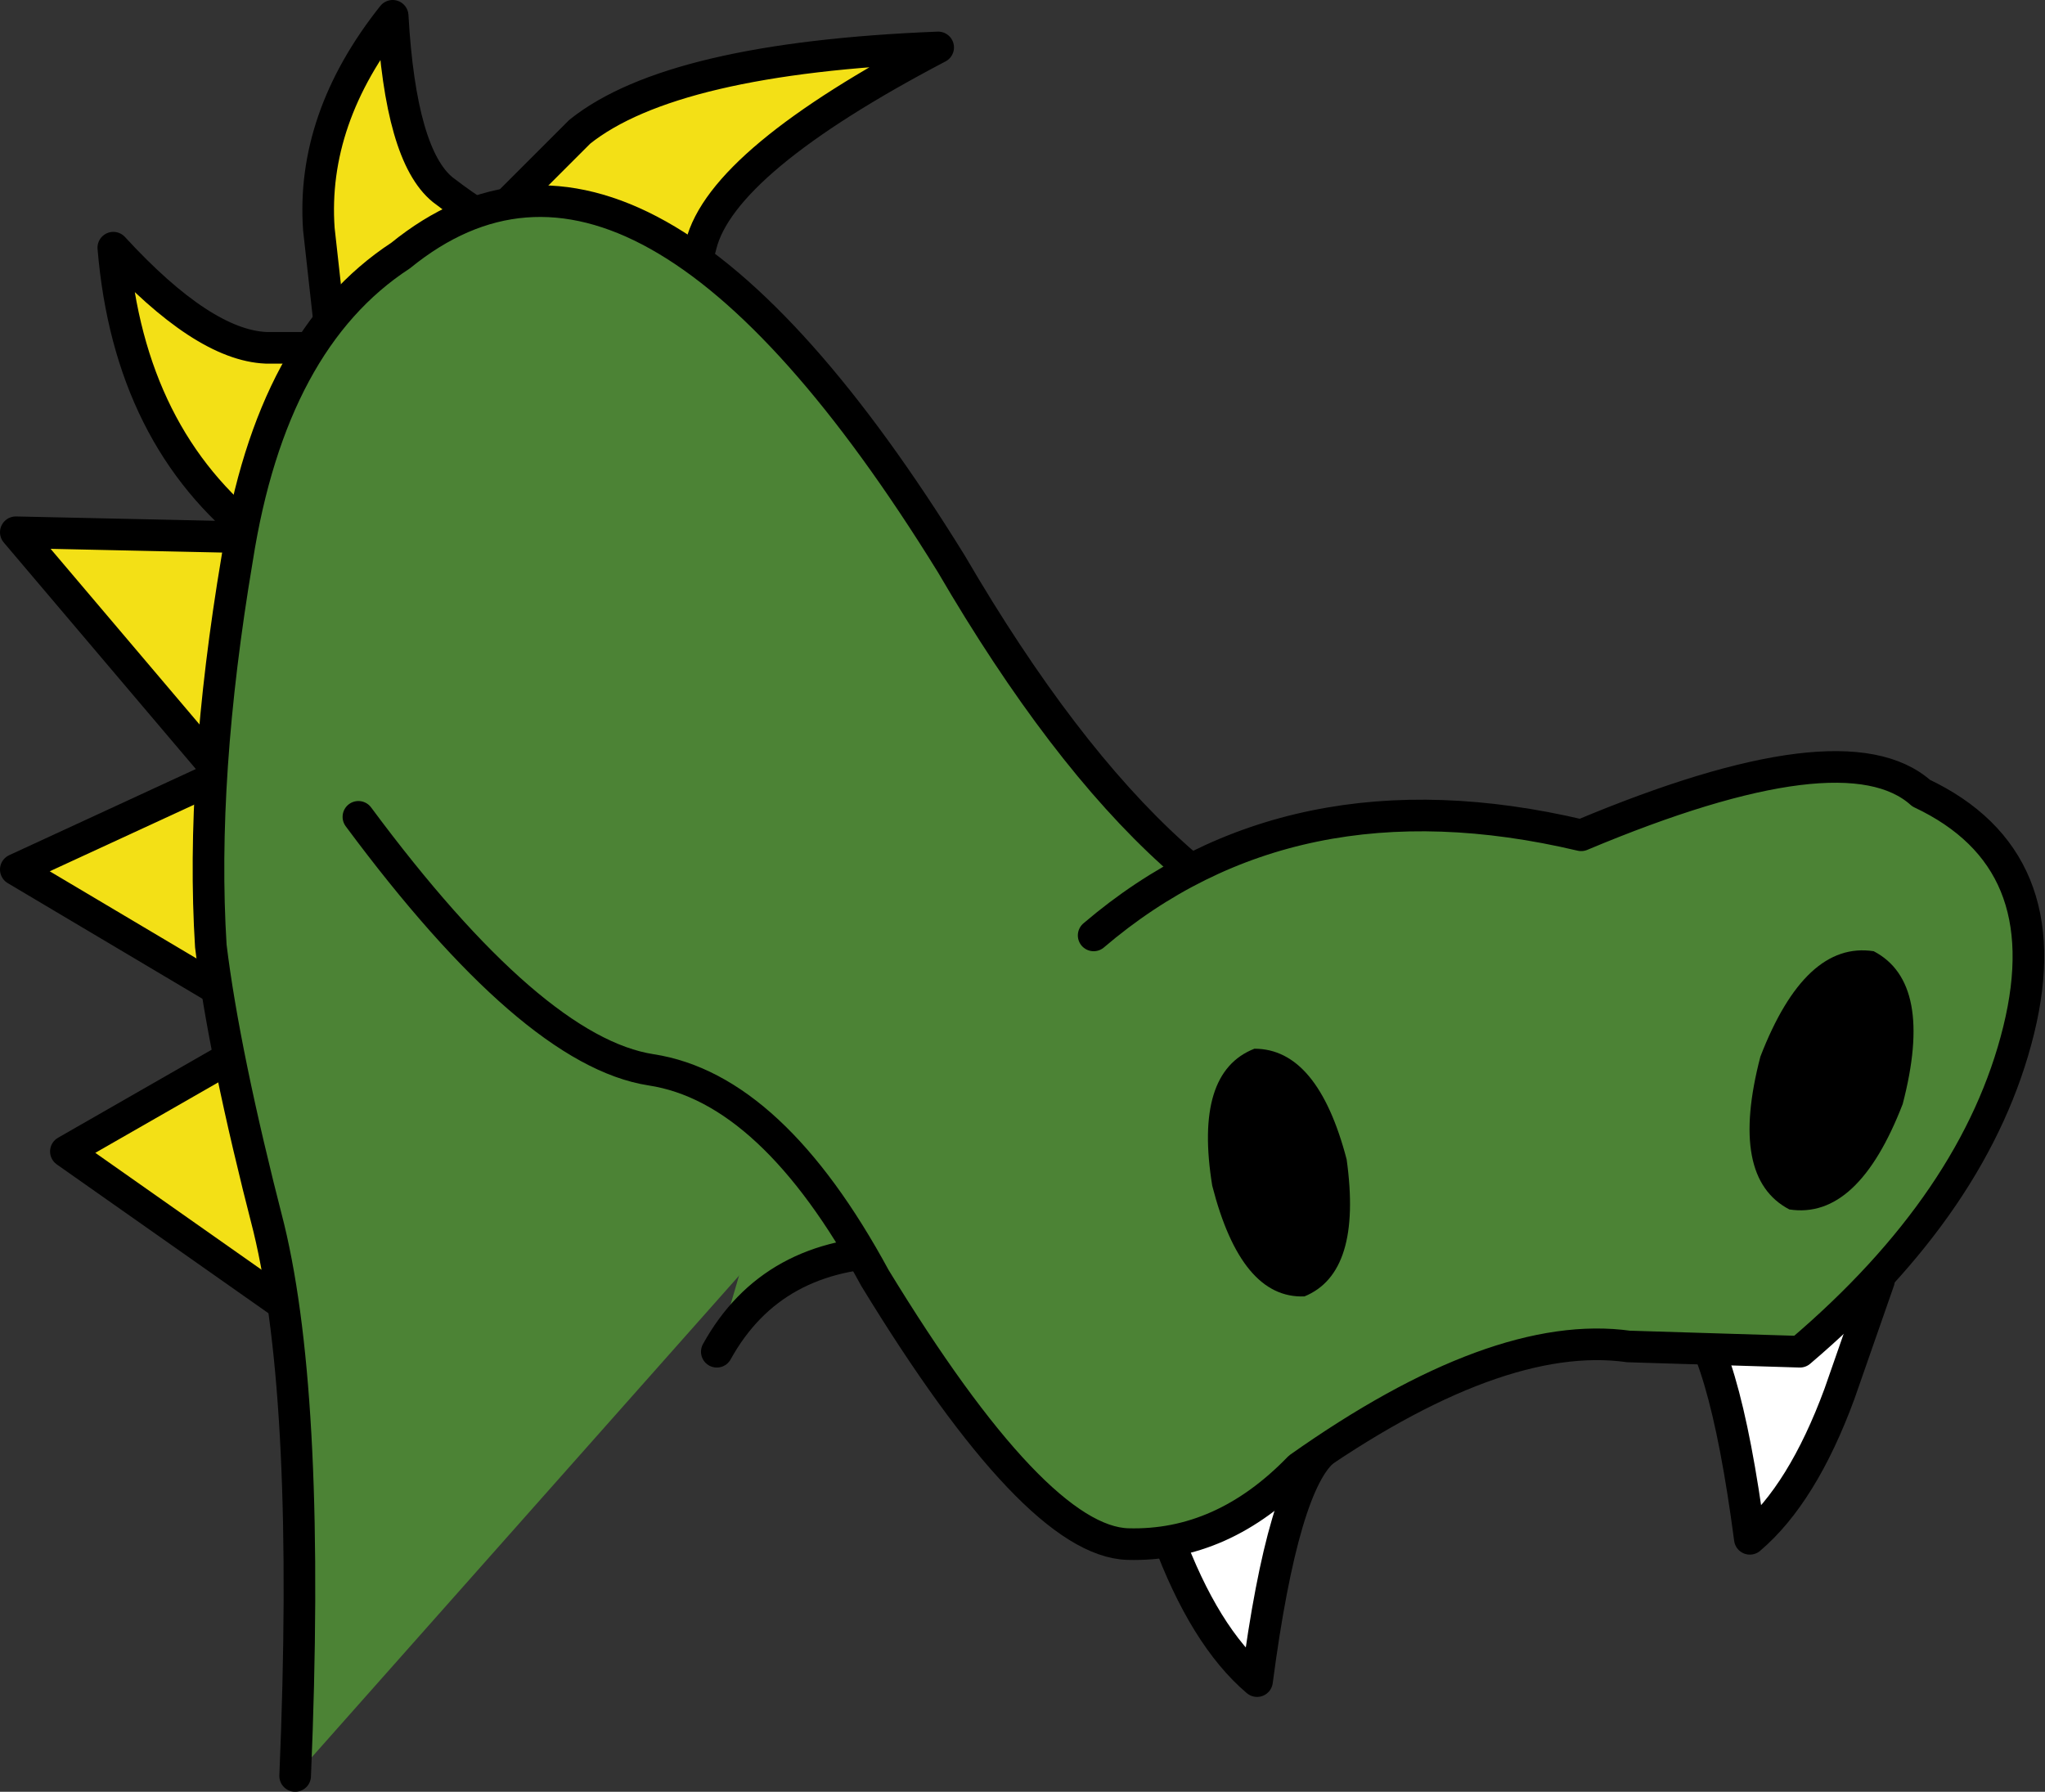 <?xml version="1.0" encoding="UTF-8" standalone="no"?>
<svg xmlns:xlink="http://www.w3.org/1999/xlink" height="34.0px" width="38.8px" xmlns="http://www.w3.org/2000/svg">
  <rect width="100%" height="100%" fill="#333333" stroke="none"/>
  <g transform="matrix(1.0, 0.0, 0.0, 1.0, 19.4, 17.0)">
    <path d="M-6.3 -10.6 L-13.6 8.05 -18.15 4.85 -14.05 2.5 -19.1 -0.5 -15.2 -2.3 -19.1 -6.9 -14.5 -6.8 Q-16.95 -8.7 -17.25 -12.3 -15.55 -10.45 -14.35 -10.4 L-13.1 -10.4 -13.35 -12.65 Q-13.5 -14.75 -11.95 -16.7 -11.8 -14.05 -11.0 -13.4 -10.15 -12.75 -10.05 -12.85 L-8.4 -14.5 Q-6.65 -15.9 -1.6 -16.1 -5.7 -13.95 -6.1 -12.35 -6.55 -10.7 -6.3 -10.6" fill="#f3e016" fill-rule="evenodd" stroke="none"/>
    <path d="M-6.3 -10.6 L-13.6 8.05 -18.15 4.85 -14.05 2.5 -19.1 -0.5 -15.2 -2.3 -19.1 -6.9 -14.5 -6.8 Q-16.95 -8.7 -17.25 -12.3 -15.55 -10.45 -14.35 -10.4 L-13.1 -10.4 -13.35 -12.65 Q-13.5 -14.75 -11.95 -16.7 -11.8 -14.05 -11.0 -13.4 -10.15 -12.75 -10.05 -12.85 L-8.4 -14.5 Q-6.65 -15.9 -1.6 -16.1 -5.7 -13.95 -6.1 -12.35 -6.55 -10.7 -6.3 -10.6 Z" fill="none" stroke="#000000" stroke-linecap="round" stroke-linejoin="round" stroke-width="0.6"/>
    <path d="M-13.8 16.7 Q-13.5 9.6 -14.3 6.3 -15.15 3.0 -15.4 0.95 -15.6 -2.25 -14.9 -6.4 -14.25 -10.55 -11.8 -12.15 -7.25 -15.85 -1.35 -6.3 0.75 -2.7 2.85 -0.8 4.95 1.15 9.0 1.2 9.45 1.75 8.15 5.15 6.85 8.5 -1.55 8.15 L-2.4 3.85 -13.8 16.7" fill="#4c8335" fill-rule="evenodd" stroke="none"/>
    <path d="M-13.8 16.7 Q-13.5 9.6 -14.3 6.3 -15.15 3.0 -15.4 0.95 -15.6 -2.25 -14.9 -6.4 -14.25 -10.55 -11.8 -12.15 -7.25 -15.85 -1.35 -6.3 0.75 -2.7 2.85 -0.8 4.95 1.15 9.0 1.2 9.45 1.75 8.15 5.15 6.85 8.5 -1.55 8.15 L-2.4 3.85" fill="none" stroke="#000000" stroke-linecap="round" stroke-linejoin="round" stroke-width="0.6"/>
    <path d="M-5.8 8.65 L-4.5 4.2 0.4 6.9 -2.35 6.75 Q-4.75 6.75 -5.8 8.65" fill="#4c8335" fill-rule="evenodd" stroke="none"/>
    <path d="M-5.8 8.65 Q-4.75 6.75 -2.35 6.75 L0.4 6.9 -4.5 4.2" fill="none" stroke="#000000" stroke-linecap="round" stroke-linejoin="round" stroke-width="0.6"/>
    <path d="M2.05 10.0 L5.75 10.5 Q4.95 11.1 4.45 14.9 3.45 14.05 2.75 12.15 L2.05 10.0" fill="#ffffff" fill-rule="evenodd" stroke="none"/>
    <path d="M5.75 10.5 Q4.95 11.1 4.45 14.9 3.45 14.05 2.75 12.15 L2.05 10.0" fill="none" stroke="#000000" stroke-linecap="round" stroke-linejoin="round" stroke-width="0.6"/>
    <path d="M12.5 7.8 L16.25 7.3 15.5 9.45 Q14.8 11.35 13.8 12.2 13.3 8.4 12.5 7.8" fill="#ffffff" fill-rule="evenodd" stroke="none"/>
    <path d="M12.5 7.8 Q13.3 8.4 13.8 12.2 14.8 11.35 15.5 9.45 L16.25 7.3" fill="none" stroke="#000000" stroke-linecap="round" stroke-linejoin="round" stroke-width="0.6"/>
    <path d="M1.35 0.75 Q5.1 -2.45 10.6 -1.15 15.6 -3.25 17.05 -1.95 19.7 -0.7 18.9 2.55 18.1 5.8 14.75 8.65 L11.5 8.55 Q9.0 8.2 5.25 10.85 3.8 12.35 2.0 12.3 0.25 12.25 -2.8 7.25 -4.75 3.65 -7.05 3.3 -9.3 2.95 -12.6 -1.5 L1.35 0.75" fill="#4c8335" fill-rule="evenodd" stroke="none"/>
    <path d="M1.35 0.75 Q5.1 -2.45 10.6 -1.15 15.6 -3.25 17.05 -1.95 19.7 -0.7 18.9 2.55 18.1 5.8 14.75 8.65 L11.5 8.55 Q9.0 8.2 5.25 10.85 3.8 12.35 2.0 12.3 0.25 12.25 -2.8 7.25 -4.75 3.65 -7.05 3.3 -9.3 2.95 -12.6 -1.5" fill="none" stroke="#000000" stroke-linecap="round" stroke-linejoin="round" stroke-width="0.6"/>
    <path d="M6.15 5.0 Q6.45 7.15 5.35 7.6 4.15 7.65 3.6 5.5 3.25 3.35 4.4 2.9 5.6 2.9 6.15 5.0" fill="#000000" fill-rule="evenodd" stroke="none"/>
    <path d="M16.7 3.95 Q15.85 6.15 14.55 5.95 13.4 5.35 14.0 3.05 14.85 0.85 16.15 1.05 17.3 1.65 16.7 3.95" fill="#000000" fill-rule="evenodd" stroke="none"/>
  </g>
</svg>
